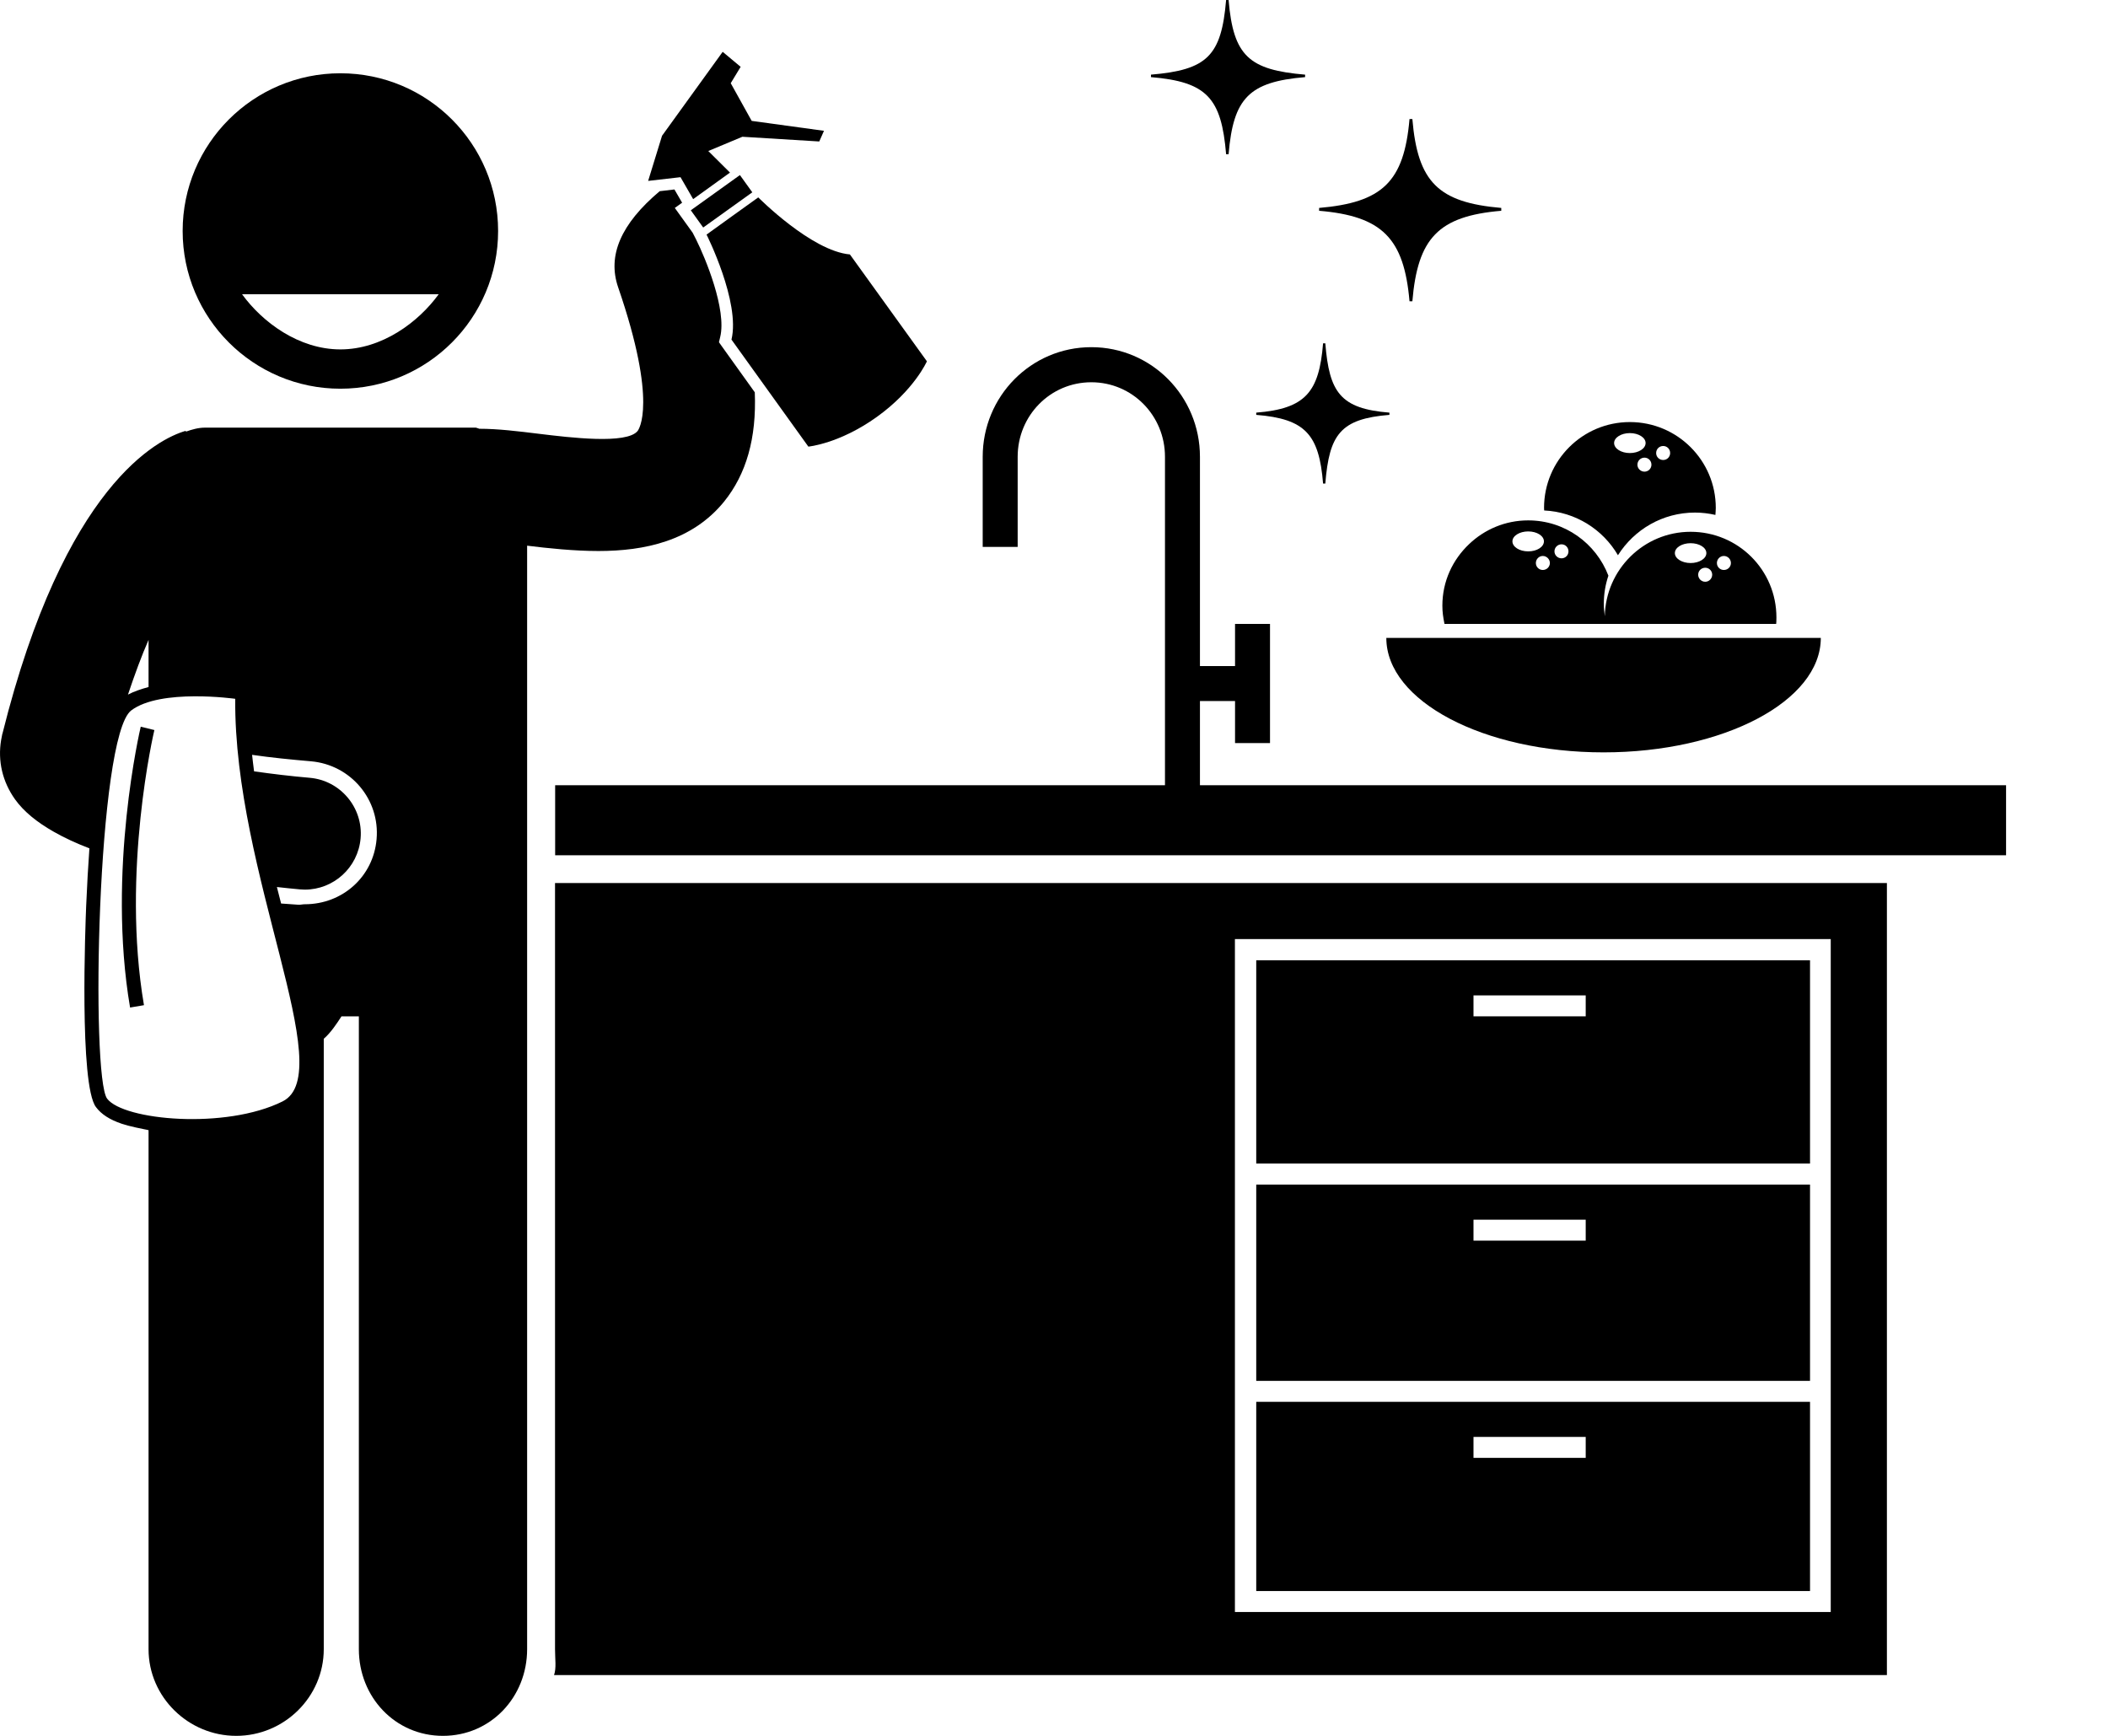 <svg width="17" height="14" viewBox="0 0 17 14" fill="none" xmlns="http://www.w3.org/2000/svg">
<path d="M4.468 13.51H15.217V7.122H4.476V13.3C4.476 13.38 4.488 13.453 4.468 13.51ZM9.959 7.574H14.764V13.001H9.959V7.574Z" fill="black"/>
<path d="M13.048 4.478C13.178 4.272 13.407 4.134 13.669 4.134C13.726 4.134 13.781 4.141 13.834 4.153C13.835 4.134 13.837 4.116 13.837 4.096C13.837 3.714 13.527 3.404 13.144 3.404C12.762 3.404 12.452 3.714 12.452 4.096C12.452 4.103 12.453 4.11 12.453 4.117C12.707 4.129 12.927 4.271 13.048 4.478ZM13.413 3.597C13.444 3.597 13.469 3.622 13.469 3.654C13.469 3.685 13.444 3.71 13.413 3.71C13.381 3.71 13.356 3.685 13.356 3.654C13.356 3.622 13.381 3.597 13.413 3.597ZM13.318 3.748C13.318 3.779 13.293 3.804 13.262 3.804C13.231 3.804 13.205 3.779 13.205 3.748C13.205 3.716 13.231 3.691 13.262 3.691C13.293 3.691 13.318 3.716 13.318 3.748ZM13.144 3.493C13.214 3.493 13.271 3.529 13.271 3.573C13.271 3.618 13.214 3.654 13.144 3.654C13.074 3.654 13.017 3.618 13.017 3.573C13.017 3.529 13.074 3.493 13.144 3.493Z" fill="black"/>
<path d="M14.324 5.032C14.325 5.032 14.326 4.999 14.326 4.98C14.326 4.597 14.017 4.289 13.634 4.289C13.256 4.289 12.949 4.594 12.942 4.97C12.938 4.937 12.934 4.904 12.934 4.87C12.934 4.79 12.947 4.714 12.971 4.643C12.871 4.382 12.62 4.197 12.324 4.197C12.139 4.197 11.972 4.27 11.848 4.388C11.715 4.514 11.632 4.688 11.632 4.885C11.632 4.937 11.638 4.976 11.649 5.032L14.324 5.032ZM13.902 4.484C13.934 4.484 13.959 4.51 13.959 4.541C13.959 4.572 13.934 4.597 13.902 4.597C13.871 4.597 13.846 4.572 13.846 4.541C13.846 4.51 13.871 4.484 13.902 4.484ZM13.752 4.692C13.72 4.692 13.695 4.666 13.695 4.635C13.695 4.604 13.72 4.579 13.752 4.579C13.783 4.579 13.808 4.604 13.808 4.635C13.808 4.666 13.783 4.692 13.752 4.692ZM13.634 4.381C13.704 4.381 13.761 4.416 13.761 4.461C13.761 4.505 13.704 4.541 13.634 4.541C13.564 4.541 13.507 4.505 13.507 4.461C13.507 4.416 13.564 4.381 13.634 4.381ZM12.442 4.597C12.411 4.597 12.386 4.572 12.386 4.541C12.386 4.51 12.411 4.484 12.442 4.484C12.473 4.484 12.499 4.51 12.499 4.541C12.499 4.572 12.473 4.597 12.442 4.597ZM12.593 4.39C12.624 4.39 12.649 4.415 12.649 4.447C12.649 4.478 12.624 4.503 12.593 4.503C12.562 4.503 12.536 4.478 12.536 4.447C12.536 4.415 12.562 4.39 12.593 4.39ZM12.324 4.286C12.395 4.286 12.451 4.322 12.451 4.366C12.451 4.411 12.395 4.447 12.324 4.447C12.254 4.447 12.197 4.411 12.197 4.366C12.197 4.322 12.254 4.286 12.324 4.286Z" fill="black"/>
<path d="M12.932 6.068C13.9 6.068 14.684 5.654 14.684 5.145H11.18C11.18 5.654 11.964 6.068 12.932 6.068Z" fill="black"/>
<path d="M9.677 5.654H9.96V5.993H10.242V5.032H9.96V5.372H9.677V3.684C9.677 3.197 9.288 2.8 8.801 2.8C8.314 2.8 7.925 3.197 7.925 3.684V4.411H8.207V3.684C8.207 3.352 8.47 3.083 8.801 3.083C9.132 3.083 9.395 3.352 9.395 3.684V6.333H4.477V6.898H16.178V6.333H9.677V5.654Z" fill="black"/>
<path d="M10.131 11.306V12.832H14.597V11.306H10.131ZM12.788 11.758H11.883V11.589H12.788V11.758Z" fill="black"/>
<path d="M14.597 9.384V7.745H10.131V9.384H14.597ZM11.883 8.028H12.788V8.197H11.883V8.028Z" fill="black"/>
<path d="M14.597 11.137V9.554H10.131V11.137H14.597ZM12.788 9.837V10.006H11.883V9.837H12.788Z" fill="black"/>
<path d="M1.198 13.301C1.198 13.687 1.519 14 1.905 14C2.291 14 2.611 13.687 2.611 13.301V8.378C2.668 8.329 2.717 8.254 2.754 8.197H2.894V13.301C2.894 13.687 3.187 14 3.572 14C3.958 14 4.251 13.687 4.251 13.301V7.761V6.69V4.401C4.42 4.422 4.63 4.444 4.826 4.444C5.197 4.444 5.581 4.364 5.84 4.045C6.018 3.824 6.102 3.535 6.087 3.164L5.822 2.794L5.798 2.76L5.808 2.718C5.862 2.497 5.687 2.078 5.615 1.934L5.586 1.877L5.496 1.752L5.442 1.677L5.501 1.635L5.439 1.528L5.32 1.542C5.007 1.806 4.897 2.061 4.985 2.317C5.308 3.255 5.149 3.467 5.142 3.476C5.054 3.585 4.596 3.529 4.349 3.499C4.178 3.478 4.016 3.458 3.864 3.458C3.861 3.458 3.858 3.454 3.855 3.454C3.849 3.454 3.843 3.449 3.837 3.449H1.653C1.599 3.449 1.548 3.464 1.5 3.481L1.497 3.475C1.277 3.539 0.52 3.909 0.019 5.92C0.018 5.92 0.018 5.921 0.018 5.921C0.017 5.925 0.017 5.929 0.016 5.933C0.013 5.945 0.011 5.957 0.009 5.969C-0.019 6.136 0.019 6.304 0.122 6.448C0.193 6.547 0.301 6.633 0.433 6.708C0.519 6.757 0.616 6.802 0.721 6.842C0.711 6.984 0.702 7.137 0.695 7.304C0.689 7.451 0.638 8.751 0.774 8.929C0.817 8.987 0.886 9.031 0.981 9.063C1.049 9.086 1.142 9.103 1.198 9.115V13.301H1.198ZM3.037 6.768C3.011 7.071 2.762 7.293 2.458 7.293H2.456C2.44 7.293 2.423 7.298 2.407 7.297C2.361 7.293 2.314 7.291 2.267 7.287C2.255 7.242 2.244 7.199 2.233 7.154C2.298 7.161 2.36 7.168 2.418 7.173C2.431 7.174 2.445 7.175 2.458 7.175C2.69 7.175 2.887 6.998 2.908 6.762C2.93 6.514 2.745 6.294 2.497 6.273C2.347 6.26 2.196 6.242 2.049 6.221C2.043 6.177 2.038 6.132 2.033 6.088C2.185 6.11 2.345 6.126 2.508 6.14C2.828 6.168 3.065 6.448 3.037 6.768ZM1.198 5.541C1.142 5.556 1.079 5.577 1.032 5.602C1.088 5.435 1.142 5.289 1.198 5.161V5.541ZM0.864 8.861C0.731 8.686 0.783 5.94 1.058 5.73C1.294 5.551 1.897 5.636 1.897 5.636C1.885 7.048 2.737 8.654 2.279 8.883C1.82 9.112 0.997 9.036 0.864 8.861Z" fill="black"/>
<path d="M2.745 0.591C2.043 0.591 1.473 1.16 1.473 1.863C1.473 2.565 2.043 3.135 2.745 3.135C3.448 3.135 4.017 2.565 4.017 1.863C4.017 1.16 3.448 0.591 2.745 0.591ZM2.745 2.818C2.41 2.818 2.116 2.599 1.952 2.373H3.538C3.374 2.599 3.08 2.818 2.745 2.818Z" fill="black"/>
<path d="M6.519 3.602C6.519 3.602 6.77 3.579 7.072 3.362C7.374 3.145 7.475 2.914 7.475 2.914L6.854 2.052C6.544 2.025 6.115 1.592 6.115 1.592L5.906 1.742L5.698 1.892C5.698 1.892 5.972 2.436 5.899 2.739L6.519 3.602Z" fill="black"/>
<path d="M5.59 1.606L5.887 1.392L5.712 1.218L5.987 1.103L6.607 1.141L6.645 1.055L6.062 0.975L5.893 0.671L5.973 0.539L5.828 0.418L5.339 1.095L5.227 1.459L5.488 1.429L5.59 1.606Z" fill="black"/>
<path d="M5.967 1.412L5.571 1.696L5.671 1.835L6.067 1.551L5.967 1.412Z" fill="black"/>
<path d="M1.245 5.888L1.135 5.861C1.132 5.873 0.861 7.025 1.049 8.126L1.161 8.107C0.977 7.03 1.242 5.899 1.245 5.888Z" fill="black"/>
<path d="M10.525 0.602C10.073 0.564 9.946 0.452 9.908 0H9.888C9.85 0.452 9.734 0.564 9.282 0.602V0.622C9.734 0.66 9.85 0.791 9.888 1.244H9.908C9.946 0.791 10.073 0.66 10.525 0.622V0.602Z" fill="black"/>
<path d="M10.67 3.9H10.688C10.72 3.504 10.809 3.378 11.205 3.346V3.328C10.809 3.296 10.72 3.165 10.688 2.769H10.67C10.638 3.165 10.527 3.296 10.131 3.328V3.346C10.527 3.378 10.638 3.504 10.67 3.9Z" fill="black"/>
<path d="M11.367 2.43H11.39C11.433 1.921 11.599 1.743 12.107 1.7V1.677C11.599 1.633 11.433 1.469 11.39 0.96H11.367C11.323 1.469 11.146 1.633 10.638 1.677V1.7C11.146 1.743 11.323 1.921 11.367 2.43Z" fill="black"/>
</svg>

